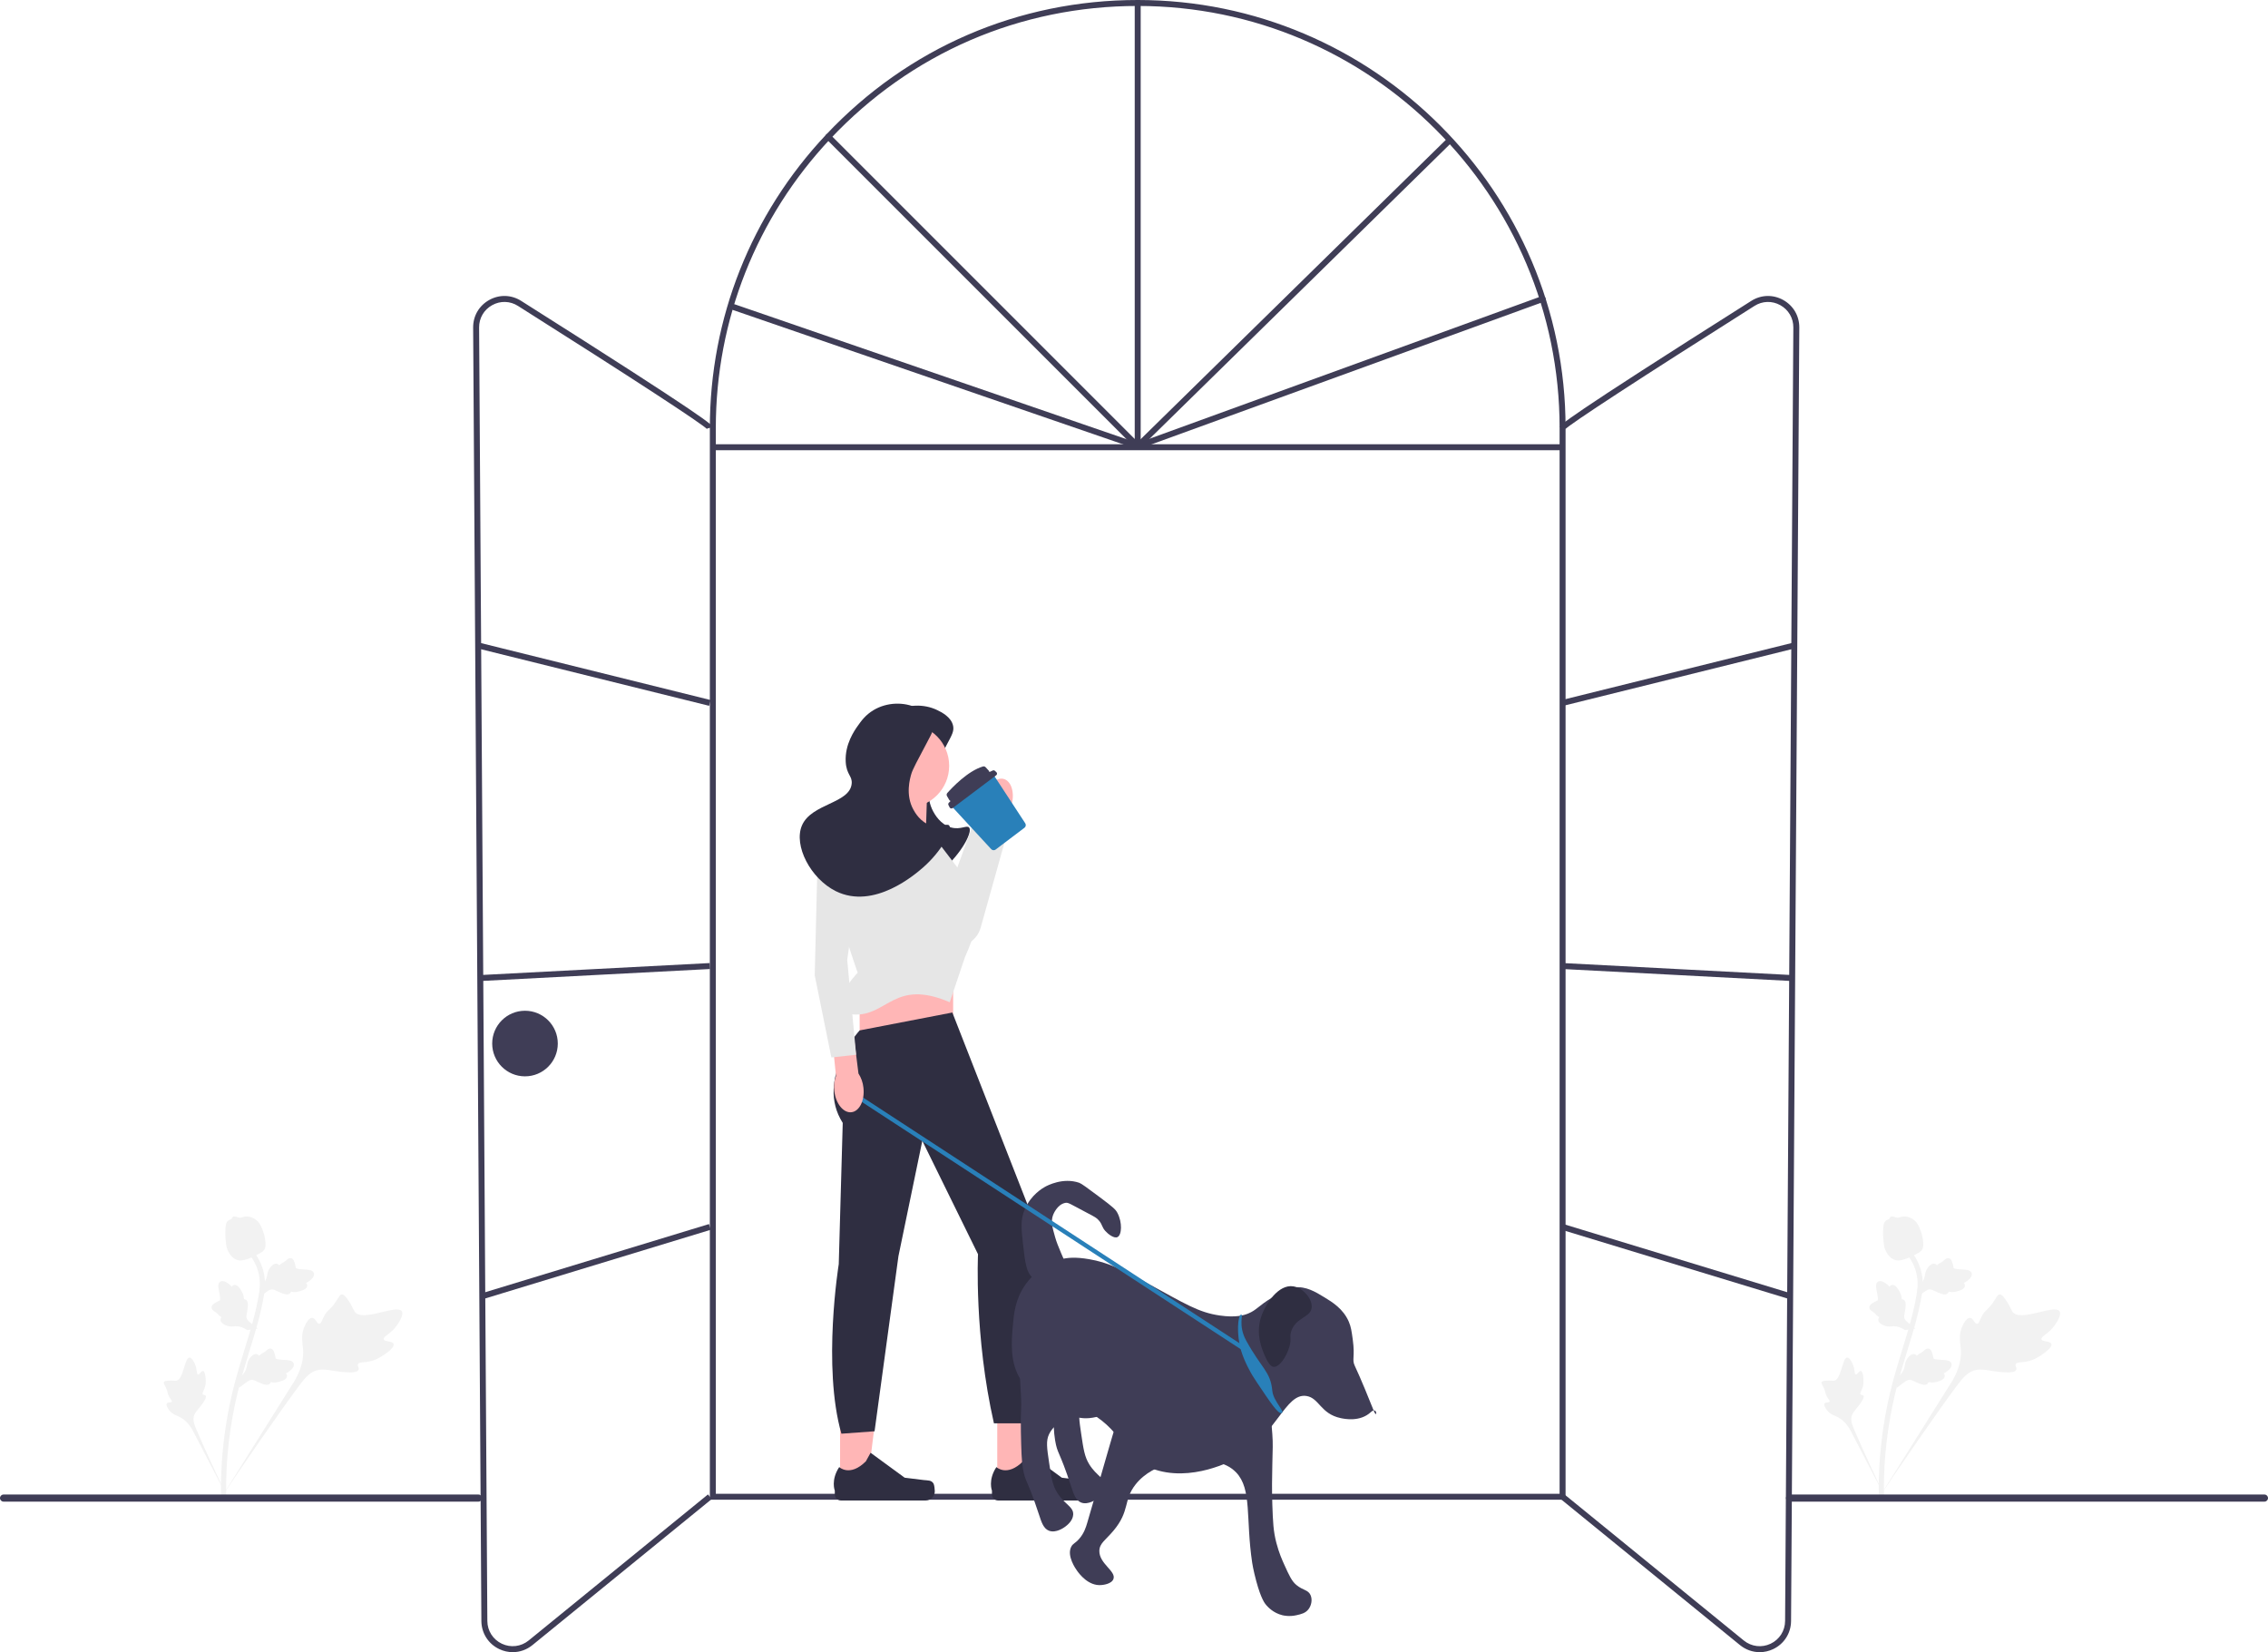 <svg xmlns="http://www.w3.org/2000/svg" width="760.67" height="554.128" viewBox="0 0 760.67 554.128" xmlns:xlink="http://www.w3.org/1999/xlink"><g><path d="M688.002,450.753c-.354-1.084-3.039-.607-3.296-1.576-.257-.966,2.319-1.776,4.295-4.498,.356-.491,2.601-3.584,1.74-4.886-1.632-2.466-12.988,3.676-15.714,.229-.598-.756-.844-2.055-2.626-4.472-.709-.961-1.164-1.426-1.707-1.412-.771,.019-1.047,.984-2.259,2.732-1.818,2.621-2.474,2.292-3.671,4.439-.889,1.594-.994,2.613-1.635,2.673-.907,.085-1.282-1.9-2.39-1.977-1.131-.079-2.263,1.882-2.824,3.415-1.053,2.875-.401,5.073-.256,7.263,.157,2.38-.212,5.864-2.798,10.336l-24.392,38.862c5.238-7.922,20.108-29.526,26.099-37.45,1.729-2.288,3.588-4.585,6.449-5.017,2.754-.416,6.105,.947,10.782,.867,.546-.009,2.066-.054,2.436-.86,.306-.666-.453-1.245-.177-1.871,.37-.84,2.037-.48,4.308-1.037,1.601-.393,2.689-1.043,3.625-1.602,.282-.169,4.484-2.714,4.012-4.157h-0Z" fill="#f2f2f2"/><path d="M624.115,459.826c-.634-.139-1.175,1.316-1.725,1.163-.548-.153-.202-1.651-.968-3.406-.138-.317-1.009-2.311-1.896-2.264-1.681,.089-1.943,7.435-4.421,7.779-.544,.075-1.252-.179-2.953-.001-.676,.071-1.036,.16-1.186,.431-.213,.384,.181,.798,.689,1.897,.762,1.648,.411,1.875,1.119,3.082,.526,.896,.995,1.242,.84,1.574-.22,.47-1.302,.081-1.66,.603-.365,.532,.271,1.654,.861,2.371,1.107,1.346,2.374,1.66,3.491,2.221,1.213,.61,2.817,1.796,4.266,4.355l12.036,23.184c-2.377-4.857-8.69-18.388-10.85-23.615-.624-1.509-1.215-3.084-.602-4.613,.59-1.472,2.226-2.723,3.537-5.042,.153-.271,.57-1.03,.281-1.444-.239-.342-.742-.137-.97-.453-.305-.424,.352-1.138,.734-2.414,.269-.899,.264-1.621,.26-2.241-.001-.187-.038-2.984-.882-3.169v0Z" fill="#f2f2f2"/><path d="M636.123,465.483l.378-3.493,.232-.219c1.074-1.015,1.745-2.089,1.997-3.196,.04-.176,.071-.354,.103-.535,.126-.718,.282-1.611,.972-2.538,.386-.517,1.409-1.684,2.463-1.276,.285,.107,.477,.291,.61,.487,.033-.034,.068-.068,.104-.105,.455-.443,.774-.605,1.081-.761,.236-.12,.479-.244,.891-.573,.181-.144,.326-.275,.447-.384,.37-.33,.843-.717,1.491-.564,.687,.188,.923,.843,1.079,1.277,.279,.774,.365,1.306,.422,1.659,.02,.129,.044,.274,.062,.321,.15,.379,2.038,.477,2.748,.518,1.597,.087,2.978,.162,3.31,1.255,.238,.782-.258,1.635-1.519,2.603-.393,.301-.785,.509-1.127,.664,.21,.199,.378,.469,.388,.838h0c.023,.872-.872,1.542-2.659,1.993-.444,.113-1.042,.263-1.823,.226-.368-.018-.691-.075-.966-.127-.041,.157-.116,.32-.252,.474-.398,.455-1.04,.571-1.912,.314-.963-.268-1.723-.633-2.395-.954-.586-.279-1.092-.518-1.516-.583-.789-.11-1.525,.377-2.405,1.025l-2.206,1.655h-0Z" fill="#f2f2f2"/><path d="M642.419,445.588l-3.475,.52-.271-.169c-1.254-.781-2.464-1.158-3.598-1.121-.18,.006-.36,.021-.544,.036-.727,.061-1.63,.136-2.702-.296-.598-.243-1.987-.935-1.859-2.059,.031-.302,.161-.535,.316-.714-.041-.024-.083-.048-.128-.075-.544-.328-.781-.595-1.01-.853-.176-.198-.357-.402-.781-.717-.186-.138-.348-.245-.485-.335-.413-.274-.907-.634-.924-1.299,.007-.712,.582-1.106,.962-1.368,.678-.466,1.171-.684,1.498-.829,.12-.052,.254-.112,.295-.142,.328-.242-.056-2.092-.196-2.79-.321-1.566-.599-2.922,.374-3.52,.696-.429,1.647-.165,2.903,.809,.391,.304,.691,.631,.928,.922,.139-.254,.358-.485,.712-.588h0c.838-.244,1.712,.452,2.602,2.066,.222,.401,.519,.941,.681,1.707,.076,.361,.103,.687,.122,.966,.162-0,.339,.031,.522,.123,.541,.269,.816,.861,.789,1.77-.015,.999-.175,1.828-.315,2.558-.121,.638-.224,1.188-.18,1.614,.093,.791,.751,1.379,1.602,2.066l2.16,1.714h-0Z" fill="#f2f2f2"/><path d="M642.888,435.154l.378-3.493,.232-.219c1.074-1.015,1.745-2.089,1.997-3.196,.04-.176,.071-.354,.103-.535,.126-.718,.282-1.611,.972-2.538,.386-.517,1.409-1.684,2.463-1.276,.285,.107,.477,.291,.61,.487,.033-.034,.068-.068,.104-.105,.455-.443,.774-.605,1.081-.761,.236-.12,.479-.244,.891-.573,.181-.144,.326-.275,.447-.384,.37-.33,.843-.717,1.491-.564,.687,.188,.923,.843,1.079,1.277,.279,.774,.365,1.306,.422,1.659,.02,.129,.044,.274,.062,.321,.15,.379,2.038,.477,2.748,.518,1.597,.087,2.978,.162,3.31,1.255,.238,.782-.258,1.635-1.519,2.603-.393,.301-.785,.509-1.127,.664,.21,.199,.378,.469,.388,.838h0c.023,.872-.872,1.542-2.659,1.993-.444,.113-1.042,.263-1.823,.226-.368-.018-.691-.075-.966-.127-.041,.157-.116,.32-.252,.474-.398,.455-1.04,.571-1.912,.314-.963-.268-1.723-.633-2.395-.954-.586-.279-1.092-.518-1.516-.583-.789-.11-1.525,.377-2.405,1.025l-2.206,1.655h-0Z" fill="#f2f2f2"/><path d="M631.621,502.079l-.614-.607,.011-.863-.011,.863-.854-.09c.004-.08-.002-.268-.008-.561-.033-1.607-.135-6.497,.546-14.011,.475-5.245,1.27-10.569,2.362-15.827,1.093-5.266,2.228-9.185,3.14-12.334,.688-2.375,1.382-4.628,2.06-6.823,1.809-5.863,3.516-11.402,4.574-17.719,.237-1.41,.728-4.346-.278-7.811-.584-2.01-1.584-3.901-2.972-5.62l1.344-1.085c1.532,1.9,2.638,3.995,3.286,6.226,1.116,3.842,.58,7.04,.323,8.577-1.076,6.429-2.801,12.021-4.628,17.941-.674,2.187-1.366,4.43-2.051,6.795-.903,3.12-2.028,7.005-3.107,12.203-1.079,5.195-1.864,10.454-2.334,15.633-.672,7.419-.571,12.237-.538,13.819,.017,.845,.021,1.022-.251,1.295v-0Z" fill="#f2f2f2"/><path d="M635.889,422.663c-.069-.015-.139-.033-.208-.053-1.418-.397-2.555-1.553-3.381-3.433-.387-.884-.478-1.815-.66-3.671-.029-.286-.155-1.734,0-3.653,.101-1.254,.236-1.758,.577-2.153,.379-.441,.89-.693,1.429-.82,.015-.166,.069-.328,.177-.482,.444-.639,1.187-.376,1.59-.24,.203,.073,.456,.166,.741,.214,.447,.077,.715-.001,1.119-.118,.387-.112,.868-.252,1.533-.24,1.312,.018,2.284,.608,2.604,.802,1.687,1.014,2.269,2.631,2.943,4.503,.134,.375,.578,1.732,.682,3.479,.075,1.26-.09,1.776-.28,2.145-.387,.758-.979,1.11-2.449,1.85-1.536,.775-2.306,1.163-2.938,1.362-1.47,.462-2.393,.751-3.479,.509v0Z" fill="#f2f2f2"/></g><g><path d="M132.002,450.753c-.354-1.084-3.039-.607-3.296-1.576-.257-.966,2.319-1.776,4.295-4.498,.356-.491,2.601-3.584,1.74-4.886-1.632-2.466-12.988,3.676-15.714,.229-.598-.756-.844-2.055-2.626-4.472-.709-.961-1.164-1.426-1.707-1.412-.771,.019-1.047,.984-2.259,2.732-1.818,2.621-2.474,2.292-3.671,4.439-.889,1.594-.994,2.613-1.635,2.673-.907,.085-1.282-1.9-2.39-1.977-1.131-.079-2.263,1.882-2.824,3.415-1.053,2.875-.401,5.073-.256,7.263,.157,2.38-.212,5.864-2.798,10.336l-24.392,38.862c5.238-7.922,20.108-29.526,26.099-37.45,1.729-2.288,3.588-4.585,6.449-5.017,2.754-.416,6.105,.947,10.782,.867,.546-.009,2.066-.054,2.436-.86,.306-.666-.453-1.245-.177-1.871,.37-.84,2.037-.48,4.308-1.037,1.601-.393,2.689-1.043,3.625-1.602,.282-.169,4.484-2.714,4.012-4.157h-0Z" fill="#f2f2f2"/><path d="M68.115,459.826c-.634-.139-1.175,1.316-1.725,1.163-.548-.153-.202-1.651-.968-3.406-.138-.317-1.009-2.311-1.896-2.264-1.681,.089-1.943,7.435-4.421,7.779-.544,.075-1.252-.179-2.953-.001-.676,.071-1.036,.16-1.186,.431-.213,.384,.181,.798,.689,1.897,.762,1.648,.411,1.875,1.119,3.082,.526,.896,.995,1.242,.84,1.574-.22,.47-1.302,.081-1.66,.603-.365,.532,.271,1.654,.861,2.371,1.107,1.346,2.374,1.66,3.491,2.221,1.213,.61,2.817,1.796,4.266,4.355l12.036,23.184c-2.377-4.857-8.69-18.388-10.85-23.615-.624-1.509-1.215-3.084-.602-4.613,.59-1.472,2.226-2.723,3.537-5.042,.153-.271,.57-1.03,.281-1.444-.239-.342-.742-.137-.97-.453-.305-.424,.352-1.138,.734-2.414,.269-.899,.264-1.621,.26-2.241-.001-.187-.038-2.984-.882-3.169v0Z" fill="#f2f2f2"/><path d="M80.123,465.483l.378-3.493,.232-.219c1.074-1.015,1.745-2.089,1.997-3.196,.04-.176,.071-.354,.103-.535,.126-.718,.282-1.611,.972-2.538,.386-.517,1.409-1.684,2.463-1.276,.285,.107,.477,.291,.61,.487,.033-.034,.068-.068,.104-.105,.455-.443,.774-.605,1.081-.761,.236-.12,.479-.244,.891-.573,.181-.144,.326-.275,.447-.384,.37-.33,.843-.717,1.491-.564,.687,.188,.923,.843,1.079,1.277,.279,.774,.365,1.306,.422,1.659,.02,.129,.044,.274,.062,.321,.15,.379,2.038,.477,2.748,.518,1.597,.087,2.978,.162,3.31,1.255,.238,.782-.258,1.635-1.519,2.603-.393,.301-.785,.509-1.127,.664,.21,.199,.378,.469,.388,.838h0c.023,.872-.872,1.542-2.659,1.993-.444,.113-1.042,.263-1.823,.226-.368-.018-.691-.075-.966-.127-.041,.157-.116,.32-.252,.474-.398,.455-1.04,.571-1.912,.314-.963-.268-1.723-.633-2.395-.954-.586-.279-1.092-.518-1.516-.583-.789-.11-1.525,.377-2.405,1.025l-2.206,1.655h-0Z" fill="#f2f2f2"/><path d="M86.419,445.588l-3.475,.52-.271-.169c-1.254-.781-2.464-1.158-3.598-1.121-.18,.006-.36,.021-.544,.036-.727,.061-1.63,.136-2.702-.296-.598-.243-1.987-.935-1.859-2.059,.031-.302,.161-.535,.316-.714-.041-.024-.083-.048-.128-.075-.544-.328-.781-.595-1.01-.853-.176-.198-.357-.402-.781-.717-.186-.138-.348-.245-.485-.335-.413-.274-.907-.634-.924-1.299,.007-.712,.582-1.106,.962-1.368,.678-.466,1.171-.684,1.498-.829,.12-.052,.254-.112,.295-.142,.328-.242-.056-2.092-.196-2.79-.321-1.566-.599-2.922,.374-3.52,.696-.429,1.647-.165,2.903,.809,.391,.304,.691,.631,.928,.922,.139-.254,.358-.485,.712-.588h0c.838-.244,1.712,.452,2.602,2.066,.222,.401,.519,.941,.681,1.707,.076,.361,.103,.687,.122,.966,.162-0,.339,.031,.522,.123,.541,.269,.816,.861,.789,1.77-.015,.999-.175,1.828-.315,2.558-.121,.638-.224,1.188-.18,1.614,.093,.791,.751,1.379,1.602,2.066l2.16,1.714h-0Z" fill="#f2f2f2"/><path d="M86.888,435.154l.378-3.493,.232-.219c1.074-1.015,1.745-2.089,1.997-3.196,.04-.176,.071-.354,.103-.535,.126-.718,.282-1.611,.972-2.538,.386-.517,1.409-1.684,2.463-1.276,.285,.107,.477,.291,.61,.487,.033-.034,.068-.068,.104-.105,.455-.443,.774-.605,1.081-.761,.236-.12,.479-.244,.891-.573,.181-.144,.326-.275,.447-.384,.37-.33,.843-.717,1.491-.564,.687,.188,.923,.843,1.079,1.277,.279,.774,.365,1.306,.422,1.659,.02,.129,.044,.274,.062,.321,.15,.379,2.038,.477,2.748,.518,1.597,.087,2.978,.162,3.31,1.255,.238,.782-.258,1.635-1.519,2.603-.393,.301-.785,.509-1.127,.664,.21,.199,.378,.469,.388,.838h0c.023,.872-.872,1.542-2.659,1.993-.444,.113-1.042,.263-1.823,.226-.368-.018-.691-.075-.966-.127-.041,.157-.116,.32-.252,.474-.398,.455-1.04,.571-1.912,.314-.963-.268-1.723-.633-2.395-.954-.586-.279-1.092-.518-1.516-.583-.789-.11-1.525,.377-2.405,1.025l-2.206,1.655h-0Z" fill="#f2f2f2"/><path d="M75.621,502.079l-.614-.607,.011-.863-.011,.863-.854-.09c.004-.08-.002-.268-.008-.561-.033-1.607-.135-6.497,.546-14.011,.475-5.245,1.27-10.569,2.362-15.827,1.093-5.266,2.228-9.185,3.14-12.334,.688-2.375,1.382-4.628,2.06-6.823,1.809-5.863,3.516-11.402,4.574-17.719,.237-1.41,.728-4.346-.278-7.811-.584-2.01-1.584-3.901-2.972-5.62l1.344-1.085c1.532,1.9,2.638,3.995,3.286,6.226,1.116,3.842,.58,7.04,.323,8.577-1.076,6.429-2.801,12.021-4.628,17.941-.674,2.187-1.366,4.43-2.051,6.795-.903,3.12-2.028,7.005-3.107,12.203-1.079,5.195-1.864,10.454-2.334,15.633-.672,7.419-.571,12.237-.538,13.819,.017,.845,.021,1.022-.251,1.295v-0Z" fill="#f2f2f2"/><path d="M79.889,422.663c-.069-.015-.139-.033-.208-.053-1.418-.397-2.555-1.553-3.381-3.433-.387-.884-.478-1.815-.66-3.671-.029-.286-.155-1.734,0-3.653,.101-1.254,.236-1.758,.577-2.153,.379-.441,.89-.693,1.429-.82,.015-.166,.069-.328,.177-.482,.444-.639,1.187-.376,1.59-.24,.203,.073,.456,.166,.741,.214,.447,.077,.715-.001,1.119-.118,.387-.112,.868-.252,1.533-.24,1.312,.018,2.284,.608,2.604,.802,1.687,1.014,2.269,2.631,2.943,4.503,.134,.375,.578,1.732,.682,3.479,.075,1.26-.09,1.776-.28,2.145-.387,.758-.979,1.11-2.449,1.85-1.536,.775-2.306,1.163-2.938,1.362-1.47,.462-2.393,.751-3.479,.509v0Z" fill="#f2f2f2"/></g><path d="M599,502.448c0,.66,.53,1.19,1.19,1.19h159.29c.66,0,1.19-.53,1.19-1.19,0-.66-.53-1.19-1.19-1.19h-159.29c-.66,0-1.19,.53-1.19,1.19Z" fill="#3f3d56"/><path d="M0,502.448c0,.66,.53,1.19,1.19,1.19H160.48c.66,0,1.19-.53,1.19-1.19,0-.66-.53-1.19-1.19-1.19H1.19c-.66,0-1.19,.53-1.19,1.19Z" fill="#3f3d56"/><path d="M525.079,503H238.079V143.5c0-36.696,13.843-71.615,38.98-98.326C304.474,16.043,341.593,0,381.579,0c79.126,0,143.5,64.374,143.5,143.5V503Zm-285-2h283V143.5c0-78.023-63.477-141.5-141.5-141.5-39.429,0-76.031,15.82-103.064,44.545-24.786,26.337-38.436,60.77-38.436,96.955V501Z" fill="#3f3d56"/><path d="M381.579,150.652c-.26,0-.516-.102-.707-.293l-103.792-103.792c-.391-.391-.391-1.023,0-1.414s1.023-.391,1.414,0l102.085,102.085V1c0-.552,.448-1,1-1s1,.448,1,1V149.652c0,.404-.244,.769-.617,.924-.124,.051-.254,.076-.383,.076Z" fill="#3f3d56"/><rect x="360.6" y="97.287" width="146.738" height="2" transform="translate(55.33 332) rotate(-44.446)" fill="#3f3d56"/><rect x="239.079" y="149" width="285" height="2" fill="#3f3d56"/><path d="M590.187,554.128c-2.358,0-4.686-.806-6.608-2.372l-60.13-48.98,1.263-1.551,60.13,48.98c2.561,2.085,6.006,2.505,8.99,1.098,2.986-1.407,4.854-4.332,4.875-7.632l2.763-433.829c.02-3.157-1.615-5.956-4.375-7.488-2.756-1.53-5.993-1.438-8.659,.249-38.417,24.293-62.159,39.774-63.51,41.412,.003-.004,.081-.099,.124-.271l-1.94-.485c.178-.711,.509-2.034,64.257-42.345,3.293-2.082,7.292-2.196,10.698-.307,3.409,1.892,5.43,5.349,5.405,9.249l-2.763,433.829c-.026,4.077-2.333,7.69-6.022,9.429-1.445,.681-2.978,1.016-4.497,1.016Z" fill="#3f3d56"/><rect x="561.239" y="383.234" width="2.001" height="79.781" transform="translate(-6.321 837.716) rotate(-73.063)" fill="#3f3d56"/><rect x="561.239" y="287.787" width="2.001" height="76.425" transform="translate(207.259 870.406) rotate(-87)" fill="#3f3d56"/><rect x="522.902" y="225.119" width="80.065" height="2" transform="translate(-37.876 142.145) rotate(-13.928)" fill="#3f3d56"/><path d="M171.972,554.128c-1.52,0-3.052-.335-4.497-1.016-3.688-1.738-5.996-5.352-6.022-9.429l-2.763-433.829c-.025-3.9,1.996-7.357,5.405-9.249,3.405-1.891,7.405-1.775,10.698,.307,63.748,40.311,64.079,41.634,64.257,42.345l-1.94,.485c.043,.172,.121,.268,.124,.271-1.351-1.638-25.092-17.119-63.51-41.412-2.665-1.685-5.901-1.778-8.659-.249-2.76,1.532-4.395,4.331-4.375,7.488l2.763,433.829c.021,3.3,1.889,6.225,4.875,7.632,2.987,1.409,6.431,.986,8.99-1.098l60.13-48.98,1.263,1.551-60.13,48.98c-1.922,1.566-4.25,2.372-6.608,2.372Z" fill="#3f3d56"/><rect x="160.029" y="422.124" width="79.781" height="2.001" transform="translate(-114.613 76.611) rotate(-16.94)" fill="#3f3d56"/><rect x="161.707" y="325" width="76.425" height="2.001" transform="translate(-16.753 10.886) rotate(-2.994)" fill="#3f3d56"/><rect x="198.224" y="186.087" width="2" height="80.065" transform="translate(-68.204 365.053) rotate(-76.071)" fill="#3f3d56"/><circle cx="176.079" cy="350" r="11" fill="#3f3d56"/><rect x="288.318" y="321.57" width="31.361" height="40.035" transform="translate(607.996 683.175) rotate(-180)" fill="#ffb6b6"/><path d="M317.677,249.506c1.589-2.984,2.332-4.284,2.002-6.005-.581-3.024-3.96-4.668-5.338-5.338-4.426-2.153-10.165-2.025-14.68,.667-2.712,1.617-4.16,3.669-5.338,5.338-1.055,1.496-4.337,6.146-4.004,12.011,.25,4.402,2.264,4.676,2.002,7.34-.659,6.687-13.51,6.591-16.681,14.012-2.86,6.692,2.871,17.809,11.343,22.019,12.898,6.41,26.859-5.818,29.359-8.007,6.024-5.275,10.007-12.536,8.674-14.012-.781-.865-2.835,.862-6.005,0-3.614-.983-5.531-4.475-6.005-5.338-2.736-4.983-1.131-10.435-.667-12.011,.431-1.463,2.067-4.534,5.338-10.676Z" fill="#2f2e41"/><g><polygon points="334.472 497.775 343.616 497.774 347.967 462.502 334.47 462.503 334.472 497.775" fill="#ffb6b6"/><path d="M365.802,497.568h0c.285,.48,.435,2.027,.435,2.585h0c0,1.714-1.39,3.104-3.104,3.104h-28.32c-1.169,0-2.117-.948-2.117-2.117v-1.179s-1.401-3.544,1.483-7.911c0,0,3.585,3.42,8.941-1.937l1.58-2.862,11.434,8.362,6.338,.78c1.387,.171,2.616-.026,3.329,1.175h0Z" fill="#2f2e41"/></g><g><polygon points="281.759 497.775 290.903 497.774 295.253 462.502 281.757 462.503 281.759 497.775" fill="#ffb6b6"/><path d="M313.089,497.568h0c.285,.48,.435,2.027,.435,2.585h0c0,1.714-1.39,3.104-3.104,3.104h-28.32c-1.169,0-2.117-.948-2.117-2.117v-1.179s-1.401-3.544,1.483-7.911c0,0,3.585,3.42,8.941-1.937l1.58-2.862,11.434,8.362,6.338,.78c1.387,.171,2.616-.026,3.329,1.175h0Z" fill="#2f2e41"/></g><polygon points="311.004 264.186 310.337 284.871 286.316 288.207 298.66 260.125 311.004 264.186" fill="#ffb6b6"/><circle cx="304.332" cy="256.846" r="14.012" fill="#ffb6b6"/><path d="M288.318,345.591s-15.013,16.348-5.672,31.027l-1.335,47.375s-5.559,34.319,.89,56.861l11.12-.812,8.007-58.718,8.007-38.701,18.683,38.034s-1.335,27.357,5.338,56.717h14.68l-1.335-68.06-27.294-69.722-31.091,5.999Z" fill="#2f2e41"/><path d="M310.337,276.864l-1.005-.366-13.674-4.972s-17.349,13.345-17.349,20.685c0,7.34,9.342,34.03,9.342,34.03,0,0-12.678,13.345-1.335,14.012s13.546-12.121,32.229-4.114l5.137-15.237s8.007-17.349,4.004-21.352l-17.349-22.687Z" fill="#e6e6e6"/><g><path id="uuid-3e90db07-4bdb-4051-8674-28f7b9d8527d-124" d="M330.503,267.292c.829-3.885,3.506-6.607,5.978-6.079,2.473,.528,3.804,4.105,2.974,7.992-.31,1.557-.989,3.017-1.979,4.258l-3.72,16.418-6.489-1.488,3.303-16.404c-.397-1.538-.421-3.148-.068-4.697Z" fill="#ffb6b6"/><path d="M286.755,284.33l29.921,18.853,10.824-30.017,11.21,2.951-9.799,35.011c-1.403,5.012-6.868,7.673-11.678,5.685l-41.076-16.97,10.599-15.514Z" fill="#e6e6e6"/></g><g><path d="M332.443,284.799l-13.062-14.164c-.212-.23-.318-.54-.291-.852,.027-.312,.185-.6,.433-.79l12.156-9.305c.245-.188,.561-.266,.866-.214,.305,.052,.577,.23,.746,.489l10.568,16.166c.32,.489,.205,1.148-.261,1.5l-9.663,7.303c-.098,.074-.204,.13-.315,.168-.407,.139-.87,.032-1.178-.301Z" fill="#2980b9"/><path d="M318.217,269.26c.147-.157,.345-.365,.587-.612-.181-.069-.342-.198-.449-.381l-.737-1.269c-.191-.329-.151-.744,.101-1.029,1.505-1.7,6.823-7.381,11.955-8.897,.321-.095,.668,.006,.894,.253l1.041,1.135c.129,.14,.202,.31,.225,.484,.378-.183,.758-.36,1.144-.527,.241-.105,.522-.055,.716,.123l.486,.446c.308,.283,.285,.777-.05,1.029l-14.624,11.02c-.333,.251-.811,.14-1-.231l-.398-.781c-.128-.252-.085-.556,.108-.762Z" fill="#3f3d56"/></g><g><g><path d="M426.726,435.152c-4.749,2.864-5.218,4.216-8.095,5.397-1.456,.598-4.183,1.42-9.444,.675-7.249-1.027-11.719-3.955-24.285-10.793-8.962-4.877-13.344-7.01-19.563-8.095-4.66-.813-7.368-.517-9.444,0-7.242,1.803-11.196,7.389-12.142,8.77-3.273,4.772-3.687,9.433-4.047,13.492-.454,5.112-1.111,12.499,2.698,18.214,4.773,7.16,11.421,3.987,22.936,10.793,12.727,7.523,10.599,14.941,20.912,18.888,13.197,5.05,27.564-2.932,28.332-3.373,13.663-7.836,16.459-22.056,23.61-20.912,4.273,.684,4.698,5.987,11.468,7.42,1.267,.268,6.48,1.372,10.119-2.024,2.236-2.086,2.167,2.584,1.012-.337-1.483-3.751-4.474-11.072-6.409-15.178-1.034-2.194,.131-2.871-.675-8.77-.394-2.881-.592-4.336-1.349-6.071-1.875-4.3-5.516-6.521-8.095-8.095-3.138-1.914-6.223-3.796-10.119-3.373-2.229,.242-3.96,1.286-7.42,3.373Z" fill="#3f3d56"/><path d="M344.427,451.342c-1.197,.98-1.482,2.967-2.024,6.746-.501,3.496-.196,5.64,0,9.444,.295,5.71-.17,5.179,0,12.817,.14,6.285,.21,9.427,.675,12.142,.836,4.883,1.281,3.007,5.397,15.515,.835,2.538,1.5,4.692,3.373,5.397,2.346,.883,5.05-1.089,5.397-1.349,.569-.426,2.573-1.928,2.698-4.047,.159-2.69-2.886-3.372-5.397-7.42-1.568-2.528-1.945-5.058-2.698-10.119-.717-4.813-1.075-7.219,0-9.444,1.962-4.06,6.45-5.319,6.746-5.397,2.686-.71,3.554,.295,6.746,0,2.986-.276,7.903-1.681,8.77-4.047,2.374-6.486-23.965-24.92-29.681-20.237Z" fill="#3f3d56"/><path d="M355.22,441.898c-1.197,.98-1.482,2.967-2.024,6.746-.501,3.496-.196,5.64,0,9.444,.295,5.71-.17,5.179,0,12.817,.14,6.285,.21,9.427,.675,12.142,.836,4.883,1.281,3.007,5.397,15.515,.835,2.538,1.5,4.692,3.373,5.397,2.346,.883,5.05-1.089,5.397-1.349,.569-.426,2.573-1.928,2.698-4.047,.159-2.69-2.886-3.372-5.397-7.42-1.568-2.528-1.945-5.058-2.698-10.119-.717-4.813-1.075-7.219,0-9.444,1.962-4.06,6.45-5.319,6.746-5.397,2.686-.71,3.554,.295,6.746,0,2.986-.276,7.903-1.681,8.77-4.047,2.374-6.486-23.965-24.92-29.681-20.237Z" fill="#3f3d56"/><path d="M375.458,474.952c-.759,1.158-1.63,4.145-3.373,10.119-.777,2.664-5.808,20.191-7.42,25.634-.463,1.565-1.064,3.518-2.698,5.397-1.376,1.582-2.11,1.532-2.698,2.698-1.53,3.035,1.456,7.317,2.024,8.095,.661,.905,3.729,5.11,8.095,4.722,.456-.041,3.406-.303,4.047-2.024,.983-2.638-4.797-5.114-4.722-9.444,.044-2.558,2.093-3.617,4.722-6.746,5.639-6.712,3.234-10.199,7.42-15.515,6.262-7.952,17.899-8.097,19.563-8.095,4.309,.006,10.306,.015,14.166,4.047,5.382,5.622,3.158,15.457,5.397,30.356,0,0,.363,2.416,1.349,6.071,1.627,6.033,2.926,7.59,3.373,8.095,.607,.686,2.385,2.638,5.397,3.373,.415,.101,2.333,.541,4.722,0,1.585-.359,3.03-.686,4.047-2.024,.976-1.283,1.346-3.217,.675-4.722-.812-1.821-2.485-1.526-4.722-3.373-1.579-1.304-2.402-3.118-4.047-6.746-.729-1.606-1.82-4.041-2.698-7.42-1.017-3.911-1.141-6.933-1.349-12.817-.175-4.957-.091-9.078,0-13.492,.105-5.139,.249-6.817,0-10.119-.262-3.464-.516-6.837-1.349-8.77-4.48-10.397-40.03-12.384-49.919,2.698Z" fill="#3f3d56"/><path d="M347.125,429.081c-2.883-1.595-3.295-5.326-4.047-12.142-.548-4.965-.874-7.922,.675-11.468,2.091-4.786,6.015-7.019,6.746-7.42,.798-.438,6.038-3.217,11.468-1.349,.758,.261,2.764,1.751,6.746,4.722,4.752,3.545,5.449,4.221,6.071,5.397,1.665,3.145,1.488,7.396,0,8.095-1.131,.531-3.085-.958-4.047-2.024-1.151-1.274-.978-2.046-2.024-3.373-.829-1.052-1.609-1.419-4.047-2.698-6.041-3.17-6.346-3.59-7.42-3.373-2.676,.541-3.952,3.795-4.047,4.047-.817,2.169-.257,4.141,.675,7.42,.493,1.735,1.053,3.074,2.024,5.397,1.758,4.206,2.222,4.521,2.024,5.397-.649,2.873-6.985,5.479-10.793,3.373Z" fill="#3f3d56"/></g><path d="M416.27,440.886c-1.115,.184-1.656,6.561,0,12.142,1.133,3.817,3.418,7.681,3.825,8.362,.321,.537,.63,1.026,1.571,2.431,4.601,6.87,6.926,10.302,8.095,10.119,1.559-.244-2.708-3.931-3.036-7.457-.609-6.555-3.552-7.365-8.77-16.864-2.824-5.14-.816-8.877-1.686-8.733Z" fill="#2980b9"/><path d="M439.88,438.862c.564-2.87-2.642-6.857-6.071-7.42-5-.822-9.34,5.82-10.793,10.119-1.999,5.913,.246,10.994,1.349,13.492,1.384,3.132,2.418,3.338,2.698,3.373,2.041,.255,4.46-3.483,5.397-6.746,.824-2.871-.106-3.264,.675-5.397,1.607-4.391,6.144-4.357,6.746-7.42Z" fill="#2f2e41"/><polygon points="417.263 453.252 283.405 365.894 285.379 365.447 419.237 452.804 417.263 453.252" fill="#2980b9"/></g><g><path id="uuid-fc78d82d-5a48-4799-8e6b-2c24442dd034-125" d="M289.589,364.805c.479,4.24-1.321,7.924-4.02,8.229-2.699,.304-5.274-2.886-5.752-7.128-.214-1.692-.02-3.41,.566-5.012l-1.802-17.992,7.117-.694,2.222,17.836c.928,1.431,1.501,3.064,1.669,4.761Z" fill="#ffb6b6"/><polygon points="286.136 279.474 274.159 290.419 273.252 327.094 278.835 354.667 287.141 353.754 284.147 321.95 289.15 286.817 286.136 279.474" fill="#e6e6e6"/></g><path d="M311.004,248.839c1.589-2.984,2.332-4.284,2.002-6.005-.581-3.024-3.96-4.668-5.338-5.338-4.426-2.153-10.165-2.025-14.68,.667-2.712,1.617-4.16,3.669-5.338,5.338-1.055,1.496-4.337,6.146-4.004,12.011,.25,4.402,2.264,4.676,2.002,7.34-.659,6.687-13.51,6.591-16.681,14.012-2.86,6.692,2.871,17.809,11.343,22.019,12.898,6.41,26.859-5.818,29.359-8.007,6.024-5.275,10.007-12.536,8.674-14.012-.781-.865-2.835,.862-6.005,0-3.614-.983-5.531-4.475-6.005-5.338-2.736-4.983-1.131-10.435-.667-12.011,.431-1.463,2.067-4.534,5.338-10.676Z" fill="#2f2e41"/><path d="M381.579,150.652c-.11,0-.22-.018-.326-.055l-135.5-46.652c-.522-.18-.8-.749-.62-1.271,.18-.522,.747-.8,1.271-.62l135.165,46.537,135.491-49.259c.521-.188,1.093,.08,1.282,.598,.188,.519-.079,1.093-.598,1.282l-135.823,49.38c-.11,.04-.226,.06-.342,.06Z" fill="#3f3d56"/></svg>